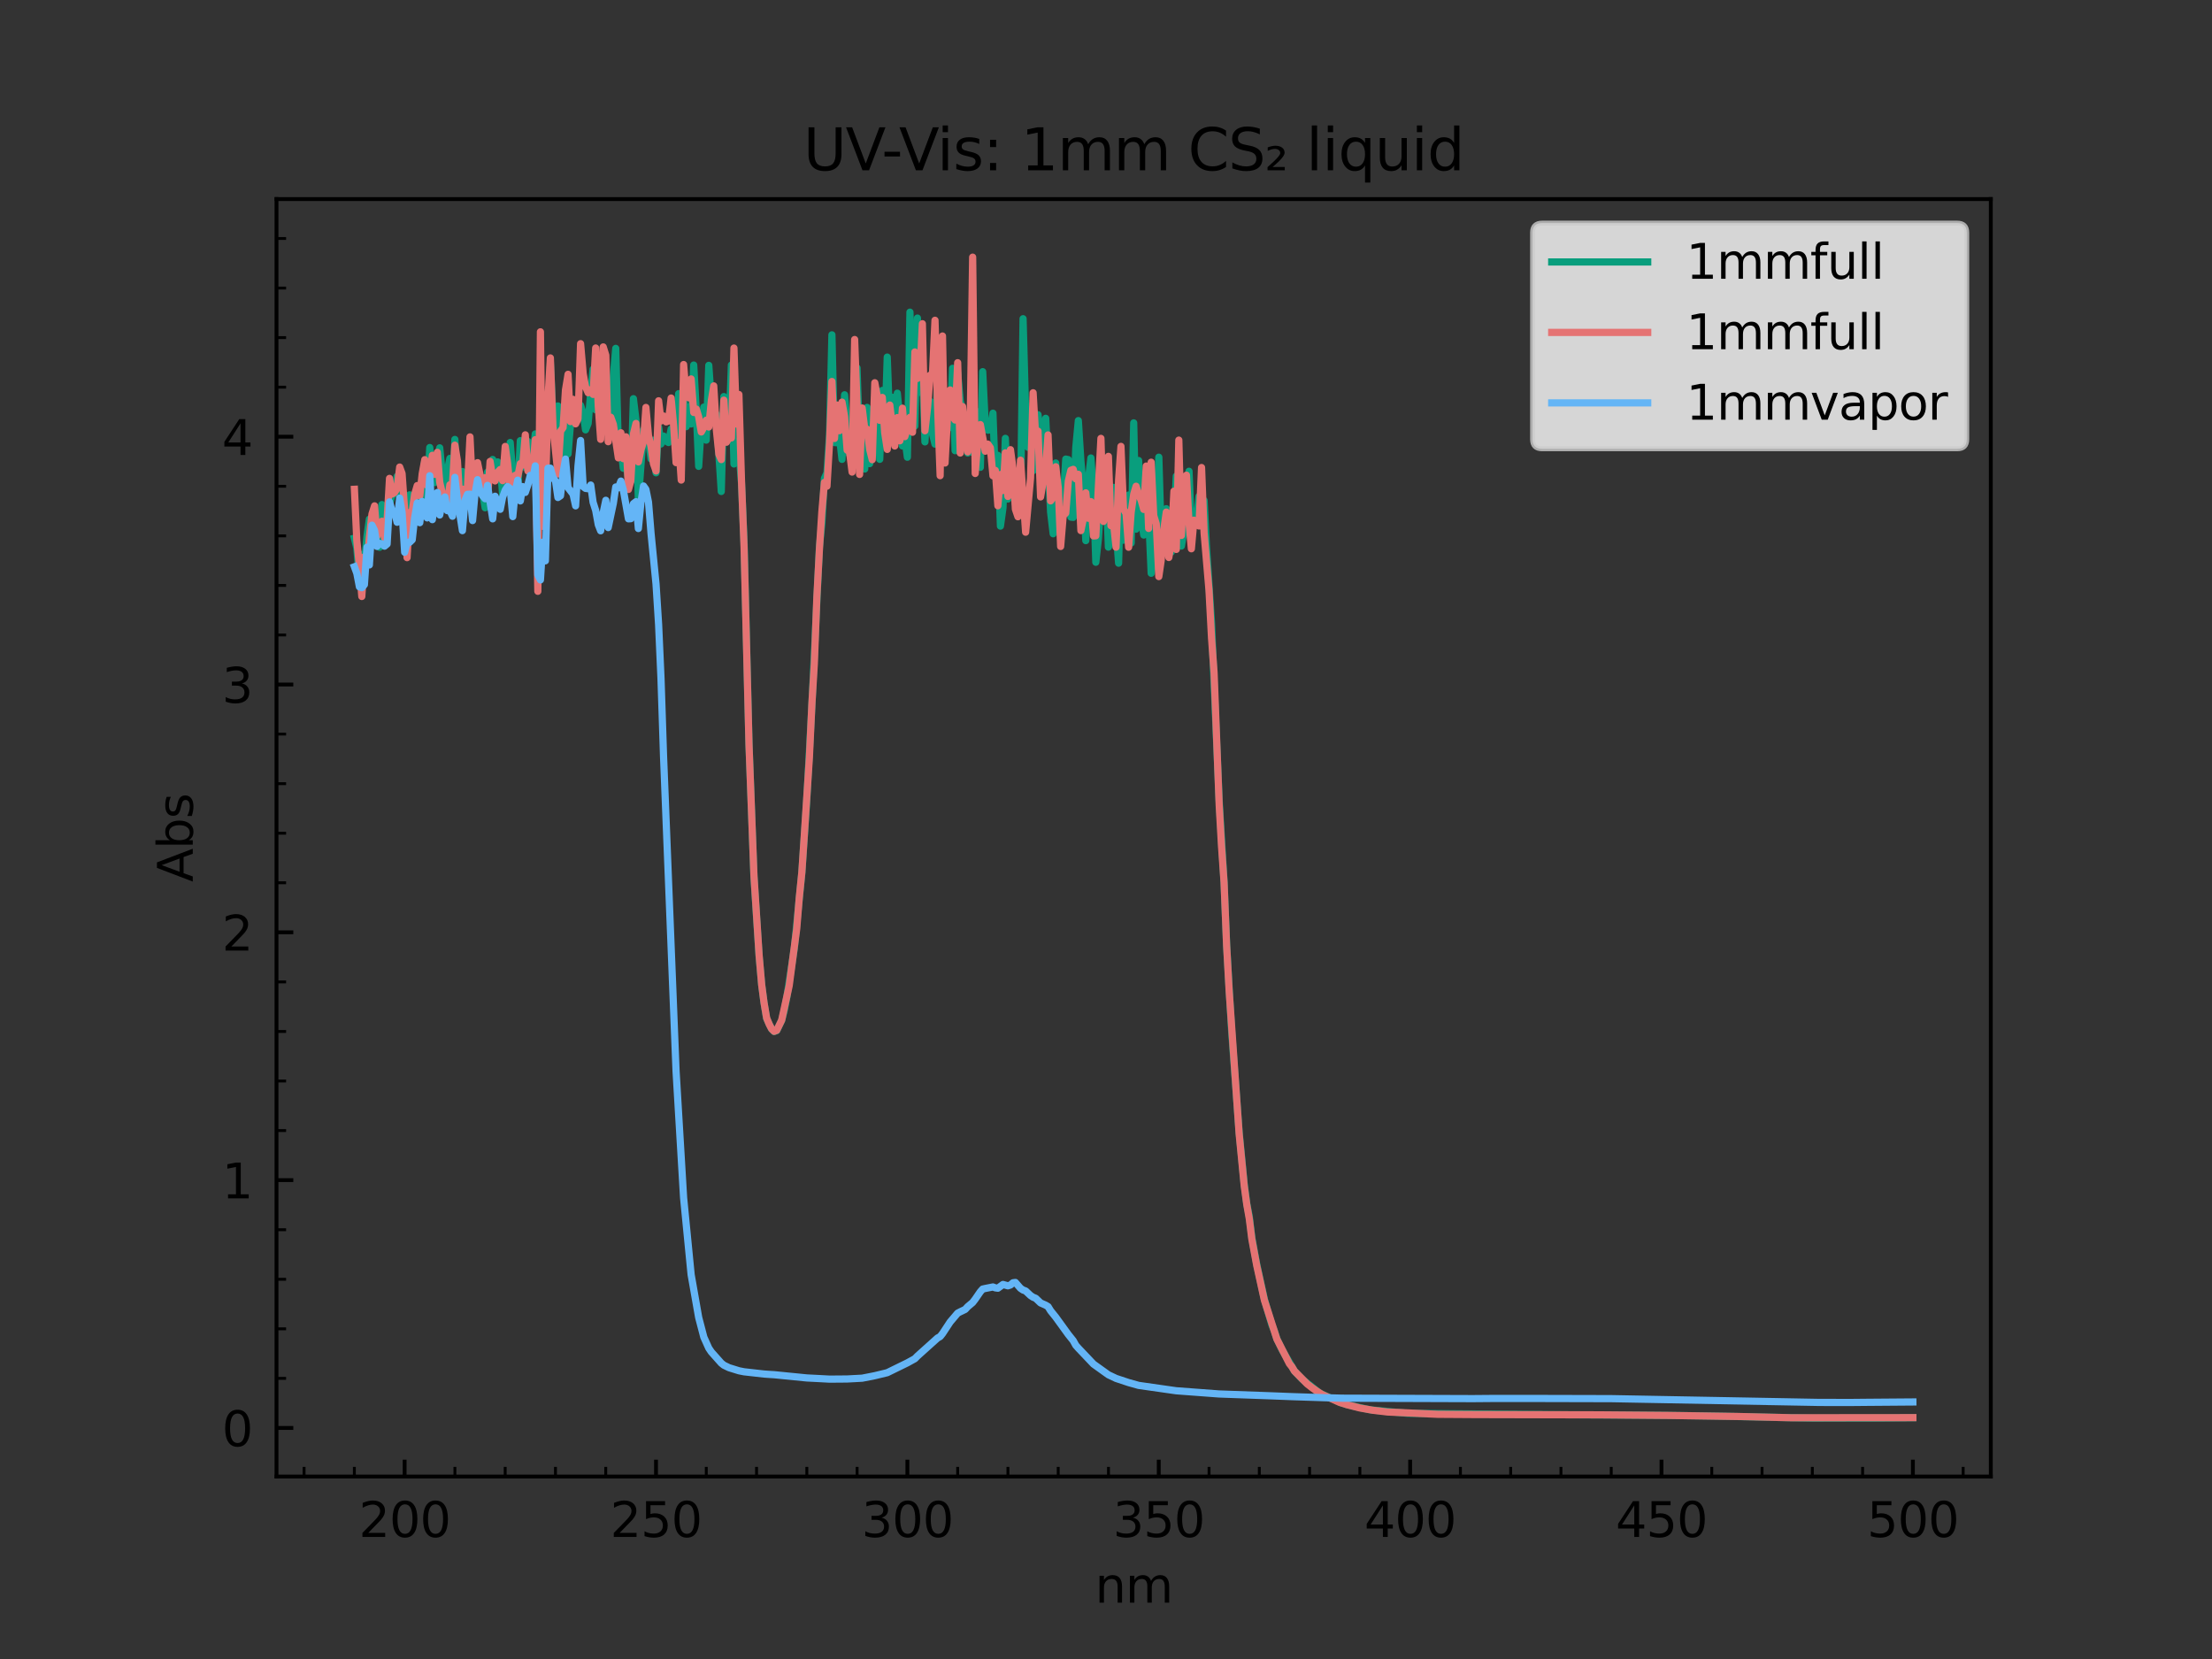<?xml version="1.0" encoding="utf-8" standalone="no"?>
<!DOCTYPE svg PUBLIC "-//W3C//DTD SVG 1.1//EN"
  "http://www.w3.org/Graphics/SVG/1.1/DTD/svg11.dtd">
<svg xmlns:xlink="http://www.w3.org/1999/xlink" width="460.8pt" height="345.6pt" viewBox="0 0 460.8 345.6" xmlns="http://www.w3.org/2000/svg" version="1.1">
 <rect x="0" y="0" width="460.8" height="345.6" fill="#333333" stroke="none"/>
 <defs>
  <style type="text/css">*{stroke-linejoin: round; stroke-linecap: butt}</style>
 </defs>
 <g id="figure_1">
  <g id="patch_1">
   <path d="M 0 345.6 
L 460.8 345.6 
L 460.8 0 
L 0 0 
L 0 345.6 
z
" style="fill: none"/>
  </g>
  <g id="axes_1">
   <g id="patch_2">
    <path d="M 57.6 307.584 
L 414.72 307.584 
L 414.72 41.472 
L 57.6 41.472 
L 57.6 307.584 
z
" style="fill: none"/>
   </g>
   <g id="matplotlib.axis_1">
    <g id="xtick_1">
     <g id="line2d_1">
      <defs>
       <path id="mc0d8dc871e" d="M 0 0 
L 0 -3.5 
" style="stroke: #000000; stroke-width: 0.8"/>
      </defs>
      <g>
       <use xlink:href="#mc0d8dc871e" x="84.292" y="307.584" style="stroke: #000000; stroke-width: 0.8"/>
      </g>
     </g>
     <g id="text_1">
      <!-- 200 -->
      <g transform="translate(74.749 320.182)scale(0.1 -0.1)">
       <defs>
        <path id="DejaVuSans-32" d="M 1228 531 
L 3431 531 
L 3431 0 
L 469 0 
L 469 531 
Q 828 903 1448 1529 
Q 2069 2156 2228 2338 
Q 2531 2678 2651 2914 
Q 2772 3150 2772 3378 
Q 2772 3750 2511 3984 
Q 2250 4219 1831 4219 
Q 1534 4219 1204 4116 
Q 875 4013 500 3803 
L 500 4441 
Q 881 4594 1212 4672 
Q 1544 4750 1819 4750 
Q 2544 4750 2975 4387 
Q 3406 4025 3406 3419 
Q 3406 3131 3298 2873 
Q 3191 2616 2906 2266 
Q 2828 2175 2409 1742 
Q 1991 1309 1228 531 
z
" transform="scale(0.016)"/>
        <path id="DejaVuSans-30" d="M 2034 4250 
Q 1547 4250 1301 3770 
Q 1056 3291 1056 2328 
Q 1056 1369 1301 889 
Q 1547 409 2034 409 
Q 2525 409 2770 889 
Q 3016 1369 3016 2328 
Q 3016 3291 2770 3770 
Q 2525 4250 2034 4250 
z
M 2034 4750 
Q 2819 4750 3233 4129 
Q 3647 3509 3647 2328 
Q 3647 1150 3233 529 
Q 2819 -91 2034 -91 
Q 1250 -91 836 529 
Q 422 1150 422 2328 
Q 422 3509 836 4129 
Q 1250 4750 2034 4750 
z
" transform="scale(0.016)"/>
       </defs>
       <use xlink:href="#DejaVuSans-32"/>
       <use xlink:href="#DejaVuSans-30" x="63.623"/>
       <use xlink:href="#DejaVuSans-30" x="127.246"/>
      </g>
     </g>
    </g>
    <g id="xtick_2">
     <g id="line2d_2">
      <g>
       <use xlink:href="#mc0d8dc871e" x="136.658" y="307.584" style="stroke: #000000; stroke-width: 0.8"/>
      </g>
     </g>
     <g id="text_2">
      <!-- 250 -->
      <g transform="translate(127.115 320.182)scale(0.1 -0.1)">
       <defs>
        <path id="DejaVuSans-35" d="M 691 4666 
L 3169 4666 
L 3169 4134 
L 1269 4134 
L 1269 2991 
Q 1406 3038 1543 3061 
Q 1681 3084 1819 3084 
Q 2600 3084 3056 2656 
Q 3513 2228 3513 1497 
Q 3513 744 3044 326 
Q 2575 -91 1722 -91 
Q 1428 -91 1123 -41 
Q 819 9 494 109 
L 494 744 
Q 775 591 1075 516 
Q 1375 441 1709 441 
Q 2250 441 2565 725 
Q 2881 1009 2881 1497 
Q 2881 1984 2565 2268 
Q 2250 2553 1709 2553 
Q 1456 2553 1204 2497 
Q 953 2441 691 2322 
L 691 4666 
z
" transform="scale(0.016)"/>
       </defs>
       <use xlink:href="#DejaVuSans-32"/>
       <use xlink:href="#DejaVuSans-35" x="63.623"/>
       <use xlink:href="#DejaVuSans-30" x="127.246"/>
      </g>
     </g>
    </g>
    <g id="xtick_3">
     <g id="line2d_3">
      <g>
       <use xlink:href="#mc0d8dc871e" x="189.025" y="307.584" style="stroke: #000000; stroke-width: 0.8"/>
      </g>
     </g>
     <g id="text_3">
      <!-- 300 -->
      <g transform="translate(179.481 320.182)scale(0.1 -0.1)">
       <defs>
        <path id="DejaVuSans-33" d="M 2597 2516 
Q 3050 2419 3304 2112 
Q 3559 1806 3559 1356 
Q 3559 666 3084 287 
Q 2609 -91 1734 -91 
Q 1441 -91 1130 -33 
Q 819 25 488 141 
L 488 750 
Q 750 597 1062 519 
Q 1375 441 1716 441 
Q 2309 441 2620 675 
Q 2931 909 2931 1356 
Q 2931 1769 2642 2001 
Q 2353 2234 1838 2234 
L 1294 2234 
L 1294 2753 
L 1863 2753 
Q 2328 2753 2575 2939 
Q 2822 3125 2822 3475 
Q 2822 3834 2567 4026 
Q 2313 4219 1838 4219 
Q 1578 4219 1281 4162 
Q 984 4106 628 3988 
L 628 4550 
Q 988 4650 1302 4700 
Q 1616 4750 1894 4750 
Q 2613 4750 3031 4423 
Q 3450 4097 3450 3541 
Q 3450 3153 3228 2886 
Q 3006 2619 2597 2516 
z
" transform="scale(0.016)"/>
       </defs>
       <use xlink:href="#DejaVuSans-33"/>
       <use xlink:href="#DejaVuSans-30" x="63.623"/>
       <use xlink:href="#DejaVuSans-30" x="127.246"/>
      </g>
     </g>
    </g>
    <g id="xtick_4">
     <g id="line2d_4">
      <g>
       <use xlink:href="#mc0d8dc871e" x="241.391" y="307.584" style="stroke: #000000; stroke-width: 0.8"/>
      </g>
     </g>
     <g id="text_4">
      <!-- 350 -->
      <g transform="translate(231.847 320.182)scale(0.1 -0.1)">
       <use xlink:href="#DejaVuSans-33"/>
       <use xlink:href="#DejaVuSans-35" x="63.623"/>
       <use xlink:href="#DejaVuSans-30" x="127.246"/>
      </g>
     </g>
    </g>
    <g id="xtick_5">
     <g id="line2d_5">
      <g>
       <use xlink:href="#mc0d8dc871e" x="293.757" y="307.584" style="stroke: #000000; stroke-width: 0.8"/>
      </g>
     </g>
     <g id="text_5">
      <!-- 400 -->
      <g transform="translate(284.213 320.182)scale(0.1 -0.1)">
       <defs>
        <path id="DejaVuSans-34" d="M 2419 4116 
L 825 1625 
L 2419 1625 
L 2419 4116 
z
M 2253 4666 
L 3047 4666 
L 3047 1625 
L 3713 1625 
L 3713 1100 
L 3047 1100 
L 3047 0 
L 2419 0 
L 2419 1100 
L 313 1100 
L 313 1709 
L 2253 4666 
z
" transform="scale(0.016)"/>
       </defs>
       <use xlink:href="#DejaVuSans-34"/>
       <use xlink:href="#DejaVuSans-30" x="63.623"/>
       <use xlink:href="#DejaVuSans-30" x="127.246"/>
      </g>
     </g>
    </g>
    <g id="xtick_6">
     <g id="line2d_6">
      <g>
       <use xlink:href="#mc0d8dc871e" x="346.123" y="307.584" style="stroke: #000000; stroke-width: 0.8"/>
      </g>
     </g>
     <g id="text_6">
      <!-- 450 -->
      <g transform="translate(336.579 320.182)scale(0.1 -0.1)">
       <use xlink:href="#DejaVuSans-34"/>
       <use xlink:href="#DejaVuSans-35" x="63.623"/>
       <use xlink:href="#DejaVuSans-30" x="127.246"/>
      </g>
     </g>
    </g>
    <g id="xtick_7">
     <g id="line2d_7">
      <g>
       <use xlink:href="#mc0d8dc871e" x="398.489" y="307.584" style="stroke: #000000; stroke-width: 0.8"/>
      </g>
     </g>
     <g id="text_7">
      <!-- 500 -->
      <g transform="translate(388.945 320.182)scale(0.1 -0.1)">
       <use xlink:href="#DejaVuSans-35"/>
       <use xlink:href="#DejaVuSans-30" x="63.623"/>
       <use xlink:href="#DejaVuSans-30" x="127.246"/>
      </g>
     </g>
    </g>
    <g id="xtick_8">
     <g id="line2d_8">
      <defs>
       <path id="m634ccc7f96" d="M 0 0 
L 0 -2 
" style="stroke: #000000; stroke-width: 0.6"/>
      </defs>
      <g>
       <use xlink:href="#m634ccc7f96" x="63.346" y="307.584" style="stroke: #000000; stroke-width: 0.6"/>
      </g>
     </g>
    </g>
    <g id="xtick_9">
     <g id="line2d_9">
      <g>
       <use xlink:href="#m634ccc7f96" x="73.819" y="307.584" style="stroke: #000000; stroke-width: 0.6"/>
      </g>
     </g>
    </g>
    <g id="xtick_10">
     <g id="line2d_10">
      <g>
       <use xlink:href="#m634ccc7f96" x="94.766" y="307.584" style="stroke: #000000; stroke-width: 0.6"/>
      </g>
     </g>
    </g>
    <g id="xtick_11">
     <g id="line2d_11">
      <g>
       <use xlink:href="#m634ccc7f96" x="105.239" y="307.584" style="stroke: #000000; stroke-width: 0.6"/>
      </g>
     </g>
    </g>
    <g id="xtick_12">
     <g id="line2d_12">
      <g>
       <use xlink:href="#m634ccc7f96" x="115.712" y="307.584" style="stroke: #000000; stroke-width: 0.6"/>
      </g>
     </g>
    </g>
    <g id="xtick_13">
     <g id="line2d_13">
      <g>
       <use xlink:href="#m634ccc7f96" x="126.185" y="307.584" style="stroke: #000000; stroke-width: 0.6"/>
      </g>
     </g>
    </g>
    <g id="xtick_14">
     <g id="line2d_14">
      <g>
       <use xlink:href="#m634ccc7f96" x="147.132" y="307.584" style="stroke: #000000; stroke-width: 0.6"/>
      </g>
     </g>
    </g>
    <g id="xtick_15">
     <g id="line2d_15">
      <g>
       <use xlink:href="#m634ccc7f96" x="157.605" y="307.584" style="stroke: #000000; stroke-width: 0.6"/>
      </g>
     </g>
    </g>
    <g id="xtick_16">
     <g id="line2d_16">
      <g>
       <use xlink:href="#m634ccc7f96" x="168.078" y="307.584" style="stroke: #000000; stroke-width: 0.6"/>
      </g>
     </g>
    </g>
    <g id="xtick_17">
     <g id="line2d_17">
      <g>
       <use xlink:href="#m634ccc7f96" x="178.551" y="307.584" style="stroke: #000000; stroke-width: 0.6"/>
      </g>
     </g>
    </g>
    <g id="xtick_18">
     <g id="line2d_18">
      <g>
       <use xlink:href="#m634ccc7f96" x="199.498" y="307.584" style="stroke: #000000; stroke-width: 0.6"/>
      </g>
     </g>
    </g>
    <g id="xtick_19">
     <g id="line2d_19">
      <g>
       <use xlink:href="#m634ccc7f96" x="209.971" y="307.584" style="stroke: #000000; stroke-width: 0.6"/>
      </g>
     </g>
    </g>
    <g id="xtick_20">
     <g id="line2d_20">
      <g>
       <use xlink:href="#m634ccc7f96" x="220.444" y="307.584" style="stroke: #000000; stroke-width: 0.6"/>
      </g>
     </g>
    </g>
    <g id="xtick_21">
     <g id="line2d_21">
      <g>
       <use xlink:href="#m634ccc7f96" x="230.918" y="307.584" style="stroke: #000000; stroke-width: 0.6"/>
      </g>
     </g>
    </g>
    <g id="xtick_22">
     <g id="line2d_22">
      <g>
       <use xlink:href="#m634ccc7f96" x="251.864" y="307.584" style="stroke: #000000; stroke-width: 0.6"/>
      </g>
     </g>
    </g>
    <g id="xtick_23">
     <g id="line2d_23">
      <g>
       <use xlink:href="#m634ccc7f96" x="262.337" y="307.584" style="stroke: #000000; stroke-width: 0.6"/>
      </g>
     </g>
    </g>
    <g id="xtick_24">
     <g id="line2d_24">
      <g>
       <use xlink:href="#m634ccc7f96" x="272.81" y="307.584" style="stroke: #000000; stroke-width: 0.6"/>
      </g>
     </g>
    </g>
    <g id="xtick_25">
     <g id="line2d_25">
      <g>
       <use xlink:href="#m634ccc7f96" x="283.284" y="307.584" style="stroke: #000000; stroke-width: 0.6"/>
      </g>
     </g>
    </g>
    <g id="xtick_26">
     <g id="line2d_26">
      <g>
       <use xlink:href="#m634ccc7f96" x="304.23" y="307.584" style="stroke: #000000; stroke-width: 0.6"/>
      </g>
     </g>
    </g>
    <g id="xtick_27">
     <g id="line2d_27">
      <g>
       <use xlink:href="#m634ccc7f96" x="314.703" y="307.584" style="stroke: #000000; stroke-width: 0.6"/>
      </g>
     </g>
    </g>
    <g id="xtick_28">
     <g id="line2d_28">
      <g>
       <use xlink:href="#m634ccc7f96" x="325.177" y="307.584" style="stroke: #000000; stroke-width: 0.6"/>
      </g>
     </g>
    </g>
    <g id="xtick_29">
     <g id="line2d_29">
      <g>
       <use xlink:href="#m634ccc7f96" x="335.65" y="307.584" style="stroke: #000000; stroke-width: 0.6"/>
      </g>
     </g>
    </g>
    <g id="xtick_30">
     <g id="line2d_30">
      <g>
       <use xlink:href="#m634ccc7f96" x="356.596" y="307.584" style="stroke: #000000; stroke-width: 0.6"/>
      </g>
     </g>
    </g>
    <g id="xtick_31">
     <g id="line2d_31">
      <g>
       <use xlink:href="#m634ccc7f96" x="367.069" y="307.584" style="stroke: #000000; stroke-width: 0.6"/>
      </g>
     </g>
    </g>
    <g id="xtick_32">
     <g id="line2d_32">
      <g>
       <use xlink:href="#m634ccc7f96" x="377.543" y="307.584" style="stroke: #000000; stroke-width: 0.6"/>
      </g>
     </g>
    </g>
    <g id="xtick_33">
     <g id="line2d_33">
      <g>
       <use xlink:href="#m634ccc7f96" x="388.016" y="307.584" style="stroke: #000000; stroke-width: 0.6"/>
      </g>
     </g>
    </g>
    <g id="xtick_34">
     <g id="line2d_34">
      <g>
       <use xlink:href="#m634ccc7f96" x="408.962" y="307.584" style="stroke: #000000; stroke-width: 0.6"/>
      </g>
     </g>
    </g>
    <g id="text_8">
     <!-- nm -->
     <g transform="translate(228.121 333.861)scale(0.1 -0.1)">
      <defs>
       <path id="DejaVuSans-6e" d="M 3513 2113 
L 3513 0 
L 2938 0 
L 2938 2094 
Q 2938 2591 2744 2837 
Q 2550 3084 2163 3084 
Q 1697 3084 1428 2787 
Q 1159 2491 1159 1978 
L 1159 0 
L 581 0 
L 581 3500 
L 1159 3500 
L 1159 2956 
Q 1366 3272 1645 3428 
Q 1925 3584 2291 3584 
Q 2894 3584 3203 3211 
Q 3513 2838 3513 2113 
z
" transform="scale(0.016)"/>
       <path id="DejaVuSans-6d" d="M 3328 2828 
Q 3544 3216 3844 3400 
Q 4144 3584 4550 3584 
Q 5097 3584 5394 3201 
Q 5691 2819 5691 2113 
L 5691 0 
L 5113 0 
L 5113 2094 
Q 5113 2597 4934 2840 
Q 4756 3084 4391 3084 
Q 3944 3084 3684 2787 
Q 3425 2491 3425 1978 
L 3425 0 
L 2847 0 
L 2847 2094 
Q 2847 2600 2669 2842 
Q 2491 3084 2119 3084 
Q 1678 3084 1418 2786 
Q 1159 2488 1159 1978 
L 1159 0 
L 581 0 
L 581 3500 
L 1159 3500 
L 1159 2956 
Q 1356 3278 1631 3431 
Q 1906 3584 2284 3584 
Q 2666 3584 2933 3390 
Q 3200 3197 3328 2828 
z
" transform="scale(0.016)"/>
      </defs>
      <use xlink:href="#DejaVuSans-6e"/>
      <use xlink:href="#DejaVuSans-6d" x="63.379"/>
     </g>
    </g>
   </g>
   <g id="matplotlib.axis_2">
    <g id="ytick_1">
     <g id="line2d_35">
      <defs>
       <path id="m33c03a0272" d="M 0 0 
L 3.5 0 
" style="stroke: #000000; stroke-width: 0.8"/>
      </defs>
      <g>
       <use xlink:href="#m33c03a0272" x="57.6" y="297.467" style="stroke: #000000; stroke-width: 0.8"/>
      </g>
     </g>
     <g id="text_9">
      <!-- 0 -->
      <g transform="translate(46.237 301.266)scale(0.1 -0.1)">
       <use xlink:href="#DejaVuSans-30"/>
      </g>
     </g>
    </g>
    <g id="ytick_2">
     <g id="line2d_36">
      <g>
       <use xlink:href="#m33c03a0272" x="57.6" y="245.845" style="stroke: #000000; stroke-width: 0.8"/>
      </g>
     </g>
     <g id="text_10">
      <!-- 1 -->
      <g transform="translate(46.237 249.644)scale(0.1 -0.1)">
       <defs>
        <path id="DejaVuSans-31" d="M 794 531 
L 1825 531 
L 1825 4091 
L 703 3866 
L 703 4441 
L 1819 4666 
L 2450 4666 
L 2450 531 
L 3481 531 
L 3481 0 
L 794 0 
L 794 531 
z
" transform="scale(0.016)"/>
       </defs>
       <use xlink:href="#DejaVuSans-31"/>
      </g>
     </g>
    </g>
    <g id="ytick_3">
     <g id="line2d_37">
      <g>
       <use xlink:href="#m33c03a0272" x="57.6" y="194.222" style="stroke: #000000; stroke-width: 0.8"/>
      </g>
     </g>
     <g id="text_11">
      <!-- 2 -->
      <g transform="translate(46.237 198.021)scale(0.1 -0.1)">
       <use xlink:href="#DejaVuSans-32"/>
      </g>
     </g>
    </g>
    <g id="ytick_4">
     <g id="line2d_38">
      <g>
       <use xlink:href="#m33c03a0272" x="57.6" y="142.6" style="stroke: #000000; stroke-width: 0.8"/>
      </g>
     </g>
     <g id="text_12">
      <!-- 3 -->
      <g transform="translate(46.237 146.399)scale(0.1 -0.1)">
       <use xlink:href="#DejaVuSans-33"/>
      </g>
     </g>
    </g>
    <g id="ytick_5">
     <g id="line2d_39">
      <g>
       <use xlink:href="#m33c03a0272" x="57.6" y="90.978" style="stroke: #000000; stroke-width: 0.8"/>
      </g>
     </g>
     <g id="text_13">
      <!-- 4 -->
      <g transform="translate(46.237 94.777)scale(0.1 -0.1)">
       <use xlink:href="#DejaVuSans-34"/>
      </g>
     </g>
    </g>
    <g id="ytick_6">
     <g id="line2d_40">
      <defs>
       <path id="mdcfd3225af" d="M 0 0 
L 2 0 
" style="stroke: #000000; stroke-width: 0.6"/>
      </defs>
      <g>
       <use xlink:href="#mdcfd3225af" x="57.6" y="287.143" style="stroke: #000000; stroke-width: 0.6"/>
      </g>
     </g>
    </g>
    <g id="ytick_7">
     <g id="line2d_41">
      <g>
       <use xlink:href="#mdcfd3225af" x="57.6" y="276.818" style="stroke: #000000; stroke-width: 0.6"/>
      </g>
     </g>
    </g>
    <g id="ytick_8">
     <g id="line2d_42">
      <g>
       <use xlink:href="#mdcfd3225af" x="57.6" y="266.494" style="stroke: #000000; stroke-width: 0.6"/>
      </g>
     </g>
    </g>
    <g id="ytick_9">
     <g id="line2d_43">
      <g>
       <use xlink:href="#mdcfd3225af" x="57.6" y="256.169" style="stroke: #000000; stroke-width: 0.6"/>
      </g>
     </g>
    </g>
    <g id="ytick_10">
     <g id="line2d_44">
      <g>
       <use xlink:href="#mdcfd3225af" x="57.6" y="235.52" style="stroke: #000000; stroke-width: 0.6"/>
      </g>
     </g>
    </g>
    <g id="ytick_11">
     <g id="line2d_45">
      <g>
       <use xlink:href="#mdcfd3225af" x="57.6" y="225.196" style="stroke: #000000; stroke-width: 0.6"/>
      </g>
     </g>
    </g>
    <g id="ytick_12">
     <g id="line2d_46">
      <g>
       <use xlink:href="#mdcfd3225af" x="57.6" y="214.871" style="stroke: #000000; stroke-width: 0.6"/>
      </g>
     </g>
    </g>
    <g id="ytick_13">
     <g id="line2d_47">
      <g>
       <use xlink:href="#mdcfd3225af" x="57.6" y="204.547" style="stroke: #000000; stroke-width: 0.6"/>
      </g>
     </g>
    </g>
    <g id="ytick_14">
     <g id="line2d_48">
      <g>
       <use xlink:href="#mdcfd3225af" x="57.6" y="183.898" style="stroke: #000000; stroke-width: 0.6"/>
      </g>
     </g>
    </g>
    <g id="ytick_15">
     <g id="line2d_49">
      <g>
       <use xlink:href="#mdcfd3225af" x="57.6" y="173.573" style="stroke: #000000; stroke-width: 0.6"/>
      </g>
     </g>
    </g>
    <g id="ytick_16">
     <g id="line2d_50">
      <g>
       <use xlink:href="#mdcfd3225af" x="57.6" y="163.249" style="stroke: #000000; stroke-width: 0.6"/>
      </g>
     </g>
    </g>
    <g id="ytick_17">
     <g id="line2d_51">
      <g>
       <use xlink:href="#mdcfd3225af" x="57.6" y="152.924" style="stroke: #000000; stroke-width: 0.6"/>
      </g>
     </g>
    </g>
    <g id="ytick_18">
     <g id="line2d_52">
      <g>
       <use xlink:href="#mdcfd3225af" x="57.6" y="132.275" style="stroke: #000000; stroke-width: 0.6"/>
      </g>
     </g>
    </g>
    <g id="ytick_19">
     <g id="line2d_53">
      <g>
       <use xlink:href="#mdcfd3225af" x="57.6" y="121.951" style="stroke: #000000; stroke-width: 0.6"/>
      </g>
     </g>
    </g>
    <g id="ytick_20">
     <g id="line2d_54">
      <g>
       <use xlink:href="#mdcfd3225af" x="57.6" y="111.626" style="stroke: #000000; stroke-width: 0.6"/>
      </g>
     </g>
    </g>
    <g id="ytick_21">
     <g id="line2d_55">
      <g>
       <use xlink:href="#mdcfd3225af" x="57.6" y="101.302" style="stroke: #000000; stroke-width: 0.6"/>
      </g>
     </g>
    </g>
    <g id="ytick_22">
     <g id="line2d_56">
      <g>
       <use xlink:href="#mdcfd3225af" x="57.6" y="80.653" style="stroke: #000000; stroke-width: 0.6"/>
      </g>
     </g>
    </g>
    <g id="ytick_23">
     <g id="line2d_57">
      <g>
       <use xlink:href="#mdcfd3225af" x="57.6" y="70.329" style="stroke: #000000; stroke-width: 0.6"/>
      </g>
     </g>
    </g>
    <g id="ytick_24">
     <g id="line2d_58">
      <g>
       <use xlink:href="#mdcfd3225af" x="57.6" y="60.004" style="stroke: #000000; stroke-width: 0.6"/>
      </g>
     </g>
    </g>
    <g id="ytick_25">
     <g id="line2d_59">
      <g>
       <use xlink:href="#mdcfd3225af" x="57.6" y="49.68" style="stroke: #000000; stroke-width: 0.6"/>
      </g>
     </g>
    </g>
    <g id="text_14">
     <!-- Abs -->
     <g transform="translate(40.158 183.727)rotate(-90)scale(0.1 -0.1)">
      <defs>
       <path id="DejaVuSans-41" d="M 2188 4044 
L 1331 1722 
L 3047 1722 
L 2188 4044 
z
M 1831 4666 
L 2547 4666 
L 4325 0 
L 3669 0 
L 3244 1197 
L 1141 1197 
L 716 0 
L 50 0 
L 1831 4666 
z
" transform="scale(0.016)"/>
       <path id="DejaVuSans-62" d="M 3116 1747 
Q 3116 2381 2855 2742 
Q 2594 3103 2138 3103 
Q 1681 3103 1420 2742 
Q 1159 2381 1159 1747 
Q 1159 1113 1420 752 
Q 1681 391 2138 391 
Q 2594 391 2855 752 
Q 3116 1113 3116 1747 
z
M 1159 2969 
Q 1341 3281 1617 3432 
Q 1894 3584 2278 3584 
Q 2916 3584 3314 3078 
Q 3713 2572 3713 1747 
Q 3713 922 3314 415 
Q 2916 -91 2278 -91 
Q 1894 -91 1617 61 
Q 1341 213 1159 525 
L 1159 0 
L 581 0 
L 581 4863 
L 1159 4863 
L 1159 2969 
z
" transform="scale(0.016)"/>
       <path id="DejaVuSans-73" d="M 2834 3397 
L 2834 2853 
Q 2591 2978 2328 3040 
Q 2066 3103 1784 3103 
Q 1356 3103 1142 2972 
Q 928 2841 928 2578 
Q 928 2378 1081 2264 
Q 1234 2150 1697 2047 
L 1894 2003 
Q 2506 1872 2764 1633 
Q 3022 1394 3022 966 
Q 3022 478 2636 193 
Q 2250 -91 1575 -91 
Q 1294 -91 989 -36 
Q 684 19 347 128 
L 347 722 
Q 666 556 975 473 
Q 1284 391 1588 391 
Q 1994 391 2212 530 
Q 2431 669 2431 922 
Q 2431 1156 2273 1281 
Q 2116 1406 1581 1522 
L 1381 1569 
Q 847 1681 609 1914 
Q 372 2147 372 2553 
Q 372 3047 722 3315 
Q 1072 3584 1716 3584 
Q 2034 3584 2315 3537 
Q 2597 3491 2834 3397 
z
" transform="scale(0.016)"/>
      </defs>
      <use xlink:href="#DejaVuSans-41"/>
      <use xlink:href="#DejaVuSans-62" x="68.408"/>
      <use xlink:href="#DejaVuSans-73" x="131.885"/>
     </g>
    </g>
   </g>
   <g id="line2d_60">
    <path d="M 398.487 295.329 
L 391.676 295.408 
L 377.546 295.424 
L 357.122 294.99 
L 351.342 294.906 
L 342.982 294.813 
L 325.701 294.715 
L 293.222 294.423 
L 285.391 293.686 
L 280.68 292.651 
L 279.095 292.138 
L 274.908 290.204 
L 271.776 287.716 
L 271.247 287.288 
L 269.661 285.608 
L 267.056 281.147 
L 265.997 278.904 
L 265.468 277.24 
L 264.939 275.987 
L 263.92 272.494 
L 263.391 270.637 
L 261.802 263.396 
L 260.784 257.826 
L 260.254 253.444 
L 259.724 250.738 
L 259.195 246.688 
L 258.135 235.823 
L 256.586 214.98 
L 255.526 196.78 
L 254.996 183.73 
L 253.976 166.771 
L 252.916 142.327 
L 252.386 129.812 
L 251.325 113.866 
L 250.835 104.259 
L 250.305 109.605 
L 249.774 103.396 
L 249.244 108.728 
L 248.713 108.373 
L 248.183 110.123 
L 247.693 98.173 
L 247.162 109.781 
L 246.632 110.638 
L 246.101 113.751 
L 245.57 103.798 
L 245.039 99.182 
L 244.549 109.355 
L 244.018 114.986 
L 243.488 108.039 
L 242.957 105.968 
L 242.426 113.946 
L 241.895 111.703 
L 241.404 95.237 
L 240.873 112.299 
L 240.342 116.508 
L 239.811 119.424 
L 239.28 107.166 
L 238.789 101.735 
L 238.258 111.462 
L 237.727 107.769 
L 237.195 95.931 
L 236.664 110.237 
L 236.173 88.091 
L 235.642 113.132 
L 235.111 103.119 
L 234.047 112.539 
L 233.516 98.527 
L 233.025 117.325 
L 232.493 110.28 
L 231.962 101.531 
L 231.43 112.328 
L 230.898 113.976 
L 230.407 100.919 
L 229.875 100.211 
L 229.343 104.031 
L 228.812 112.278 
L 228.28 117.13 
L 227.788 102.435 
L 227.256 95.405 
L 226.724 100.081 
L 226.192 112.625 
L 225.701 101.849 
L 225.169 96.054 
L 224.637 87.619 
L 224.104 93.236 
L 223.572 107.779 
L 223.081 107.723 
L 222.548 95.744 
L 222.016 95.635 
L 221.484 104.212 
L 220.951 102.107 
L 220.46 108.965 
L 219.927 96.451 
L 219.394 111.195 
L 218.862 106.695 
L 217.838 87.142 
L 217.305 98.905 
L 216.772 90.86 
L 216.239 86.388 
L 215.748 95.292 
L 215.215 98.052 
L 214.682 91.548 
L 214.149 93.181 
L 213.657 85.747 
L 213.124 66.393 
L 212.591 104.981 
L 212.058 107.207 
L 211.525 104.933 
L 210.5 95.721 
L 209.967 103.954 
L 209.433 91.316 
L 208.941 105.763 
L 208.408 109.6 
L 207.875 94.845 
L 207.341 99.39 
L 206.849 86.073 
L 206.315 89.549 
L 205.782 89.614 
L 205.249 88.366 
L 204.715 77.426 
L 204.223 97.355 
L 203.689 88.683 
L 203.155 85.513 
L 202.622 94.258 
L 202.129 87.785 
L 201.595 94.373 
L 201.062 91.59 
L 200.528 85.322 
L 200.035 83.549 
L 199.501 77.677 
L 198.967 93.889 
L 198.434 76.719 
L 197.941 89.036 
L 197.407 89.196 
L 196.873 89.901 
L 196.339 94.581 
L 195.846 89.441 
L 195.312 78.706 
L 194.777 92.526 
L 194.243 90.361 
L 193.75 83.606 
L 193.216 83.654 
L 192.682 92.056 
L 192.148 75.927 
L 191.654 81.747 
L 191.12 66.26 
L 190.586 88.746 
L 190.092 85.044 
L 189.558 65.029 
L 189.023 95.253 
L 188.489 91.331 
L 187.995 92.905 
L 186.926 81.902 
L 186.392 87.45 
L 185.898 82.738 
L 185.363 88.705 
L 184.829 74.387 
L 184.294 90.61 
L 183.8 81.334 
L 183.265 95.686 
L 182.731 83.553 
L 182.237 84.474 
L 181.167 96.585 
L 180.632 84.867 
L 180.138 97.71 
L 179.603 88.704 
L 179.068 92.527 
L 178.533 76.645 
L 178.039 87.286 
L 177.504 95 
L 176.969 94.629 
L 175.94 82.241 
L 175.404 95.692 
L 174.869 90.998 
L 174.375 92.227 
L 173.839 92.191 
L 173.304 69.749 
L 172.81 90.491 
L 172.274 98.494 
L 171.739 99.659 
L 171.203 109.061 
L 170.709 113.839 
L 169.143 146.722 
L 168.072 166.518 
L 167.042 181.771 
L 165.476 197.528 
L 163.909 207.728 
L 163.373 210.49 
L 162.837 212.551 
L 161.806 214.695 
L 161.27 214.883 
L 160.734 214.363 
L 159.703 212.187 
L 159.167 208.943 
L 158.672 205.147 
L 158.136 199.187 
L 157.063 182.642 
L 156.032 154.99 
L 155 112.94 
L 154.464 100.615 
L 153.928 93.765 
L 153.432 92.022 
L 152.896 96.655 
L 152.359 76.043 
L 151.864 90.132 
L 150.791 82.609 
L 150.254 102.382 
L 149.222 86.293 
L 148.685 85.739 
L 148.19 83.739 
L 147.653 76.107 
L 147.116 91.688 
L 146.621 84.796 
L 146.084 88.688 
L 145.547 97.154 
L 145.051 85.669 
L 144.514 76.043 
L 143.977 88.321 
L 143.482 84.764 
L 142.945 88.881 
L 142.408 82.297 
L 141.912 93.974 
L 141.375 82.005 
L 140.838 91.199 
L 139.805 89.376 
L 139.267 92.186 
L 138.772 91.917 
L 138.234 90.837 
L 137.697 92.493 
L 137.201 88.966 
L 136.664 98.492 
L 136.126 91.7 
L 135.63 95.611 
L 135.093 91.812 
L 134.555 89.053 
L 134.059 89.531 
L 132.984 104.271 
L 132.488 87.53 
L 131.95 83.053 
L 131.413 100.243 
L 130.917 99.825 
L 130.379 96.62 
L 129.841 97.539 
L 129.345 93.101 
L 128.807 92.984 
L 128.269 72.575 
L 127.773 78.346 
L 127.235 90.184 
L 126.697 87.067 
L 126.201 81.36 
L 125.663 79.04 
L 125.125 86.581 
L 124.629 83.062 
L 124.091 85.37 
L 123.553 76.912 
L 123.056 81.755 
L 122.518 88.22 
L 121.98 89.548 
L 121.483 86.092 
L 120.945 84.438 
L 120.407 86.552 
L 119.91 84.581 
L 119.372 85.504 
L 118.834 88.442 
L 118.337 94.556 
L 117.799 84.007 
L 117.302 87.928 
L 116.764 96.936 
L 116.225 84.567 
L 115.728 90.348 
L 115.19 86.7 
L 114.652 75.615 
L 114.155 90.244 
L 113.616 89.325 
L 113.078 107.419 
L 112.581 100.402 
L 112.042 101.594 
L 111.504 90.395 
L 111.007 95.585 
L 110.468 94.658 
L 109.971 91.96 
L 109.432 97.375 
L 108.893 94.97 
L 108.396 91.793 
L 107.858 102.245 
L 107.319 97.431 
L 106.822 98.639 
L 106.283 92.181 
L 105.744 99.801 
L 105.247 96.523 
L 104.708 103.123 
L 104.21 96.678 
L 103.672 96.227 
L 103.133 99.136 
L 102.635 95.715 
L 102.096 98.77 
L 101.557 98.354 
L 101.06 105.778 
L 100.521 102.356 
L 99.982 99.931 
L 99.484 102.015 
L 98.945 101.348 
L 98.447 97.22 
L 97.908 95.119 
L 97.369 103.348 
L 96.871 101.349 
L 96.332 98.226 
L 95.793 103.341 
L 95.295 101.954 
L 94.756 91.542 
L 94.258 102.601 
L 93.719 95.49 
L 93.18 98.141 
L 92.682 101.854 
L 92.142 98.829 
L 91.603 93.292 
L 91.105 95.342 
L 90.566 100.527 
L 90.068 99.716 
L 89.528 93.224 
L 88.989 104.248 
L 88.491 95.995 
L 87.951 99.731 
L 87.453 104.598 
L 86.914 105.301 
L 86.374 104.46 
L 85.876 105.101 
L 85.336 103.078 
L 84.797 112.198 
L 84.298 111.038 
L 83.759 102.293 
L 83.26 103.011 
L 82.721 99.246 
L 82.181 102.863 
L 81.683 103.065 
L 81.143 104.97 
L 80.645 110.094 
L 80.105 108.171 
L 79.565 105.11 
L 79.067 114.013 
L 78.527 112.831 
L 78.028 108.522 
L 77.488 109.867 
L 76.948 108.145 
L 76.45 111.711 
L 75.91 117.535 
L 75.37 115.493 
L 74.871 120.44 
L 74.331 114.151 
L 73.833 112.124 
L 73.833 112.124 
" clip-path="url(#p3f30e74153)" style="fill: none; stroke: #099e7d; stroke-width: 1.5; stroke-linecap: square"/>
   </g>
   <g id="line2d_61">
    <path d="M 398.487 295.322 
L 373.347 295.346 
L 361.814 295.074 
L 347.686 294.859 
L 333.038 294.737 
L 307.359 294.677 
L 299.504 294.626 
L 289.044 294.143 
L 285.919 293.773 
L 283.279 293.304 
L 280.68 292.65 
L 279.095 292.152 
L 275.437 290.51 
L 274.379 289.849 
L 273.322 289.087 
L 272.305 288.292 
L 269.661 285.621 
L 269.132 284.733 
L 268.602 284.075 
L 265.997 278.961 
L 263.391 270.851 
L 261.802 263.634 
L 260.784 258.161 
L 260.254 253.93 
L 259.724 250.91 
L 259.195 247.049 
L 258.135 236.199 
L 256.056 206.436 
L 255.526 196.929 
L 254.996 183.864 
L 254.466 176.288 
L 253.976 167.645 
L 252.916 140.173 
L 252.386 132.924 
L 251.855 122.97 
L 250.835 111.053 
L 250.305 97.394 
L 249.774 109.568 
L 249.244 109.306 
L 248.713 108.36 
L 248.183 114.323 
L 247.693 108.912 
L 247.162 98.986 
L 246.632 101.914 
L 246.101 111.544 
L 245.57 91.681 
L 245.039 114.455 
L 244.549 102.323 
L 244.018 112.96 
L 243.488 116.139 
L 242.957 106.676 
L 242.426 110.401 
L 241.895 116.749 
L 241.404 120.114 
L 240.873 109.142 
L 240.342 107.405 
L 239.811 96.29 
L 239.28 110.085 
L 238.789 97.085 
L 238.258 106.121 
L 237.727 104.222 
L 237.195 102.991 
L 236.664 101.292 
L 236.173 102.945 
L 235.642 106.707 
L 235.111 114.001 
L 234.579 106.999 
L 234.047 106.025 
L 233.516 92.987 
L 233.025 99.945 
L 232.493 113.994 
L 231.962 108.979 
L 231.43 109.51 
L 230.898 95.067 
L 230.407 104.6 
L 229.875 108.624 
L 229.343 91.322 
L 228.28 111.612 
L 227.788 111.644 
L 227.256 104.492 
L 226.724 107.963 
L 226.192 102.665 
L 225.701 107.961 
L 225.169 110.536 
L 224.637 98.805 
L 224.104 99.756 
L 223.572 97.777 
L 223.081 97.965 
L 222.548 100.226 
L 222.016 106.88 
L 221.484 107.438 
L 220.951 113.843 
L 220.46 101.668 
L 219.927 97.231 
L 219.394 103.583 
L 218.862 104.342 
L 218.329 90.601 
L 217.838 97.264 
L 216.772 103.515 
L 216.239 89.804 
L 215.748 90.858 
L 215.215 81.816 
L 214.682 99.625 
L 213.657 110.871 
L 212.591 95.869 
L 212.058 107.652 
L 211.525 106.087 
L 211.033 97.675 
L 210.5 93.674 
L 209.967 103.42 
L 209.433 94.335 
L 208.941 102.191 
L 208.408 98.848 
L 207.875 105.361 
L 207.341 97.993 
L 206.849 99.117 
L 206.315 93.281 
L 205.782 92.516 
L 205.249 93.997 
L 204.223 88.451 
L 203.689 91.976 
L 203.155 98.637 
L 202.622 53.568 
L 202.129 86.79 
L 201.595 94.127 
L 201.062 90.077 
L 200.528 84.689 
L 200.035 94.376 
L 199.501 75.552 
L 198.967 87.497 
L 198.434 86.798 
L 197.941 81.233 
L 197.407 86.267 
L 196.873 96.458 
L 196.339 69.995 
L 195.846 99.096 
L 195.312 84.536 
L 194.777 66.719 
L 194.243 78.118 
L 193.75 78.16 
L 193.216 85.015 
L 192.682 89.74 
L 192.148 67.438 
L 191.654 77.664 
L 191.12 78.831 
L 190.586 73.315 
L 190.092 90.045 
L 189.558 86.94 
L 189.023 89.291 
L 188.489 90.964 
L 187.995 85.035 
L 187.461 91.828 
L 186.926 86.991 
L 186.392 92.907 
L 185.363 84.38 
L 184.829 93.618 
L 184.294 90.099 
L 183.8 82.79 
L 183.265 87.572 
L 182.731 82.431 
L 182.237 79.733 
L 181.702 95.765 
L 181.167 93.603 
L 180.632 89.405 
L 180.138 89.291 
L 179.603 84.99 
L 179.068 98.837 
L 178.039 70.727 
L 177.504 98.342 
L 176.969 94.072 
L 176.475 93.775 
L 175.94 86.768 
L 175.404 83.767 
L 174.869 89.723 
L 174.375 84.374 
L 173.839 91.345 
L 173.304 79.472 
L 172.81 92.21 
L 172.274 101.287 
L 171.739 100.483 
L 171.203 106.655 
L 170.709 114.255 
L 170.173 124.306 
L 169.638 138.279 
L 169.143 146.491 
L 168.608 157.834 
L 167.536 174.254 
L 167.042 181.697 
L 166.506 186.985 
L 165.97 193.483 
L 164.404 205.338 
L 162.837 212.523 
L 161.806 214.64 
L 161.27 214.851 
L 160.734 214.322 
L 160.239 213.379 
L 159.703 212.071 
L 159.167 208.907 
L 158.672 205.158 
L 158.136 198.984 
L 157.063 182.421 
L 156.032 155.182 
L 155 113.857 
L 154.464 100.052 
L 153.928 82.178 
L 153.432 88.347 
L 152.896 72.507 
L 152.359 91.235 
L 151.864 91.239 
L 151.327 92.129 
L 150.791 83.359 
L 150.254 95.74 
L 149.759 94.659 
L 149.222 89.467 
L 148.685 80.385 
L 148.19 83.422 
L 147.653 88.952 
L 147.116 87.541 
L 146.621 89.035 
L 146.084 89.987 
L 145.547 86.833 
L 145.051 85.219 
L 144.514 85.927 
L 143.977 78.937 
L 143.482 82.873 
L 142.945 82.433 
L 142.408 75.936 
L 141.912 100.009 
L 141.375 92.192 
L 140.838 96.376 
L 140.342 88.826 
L 139.805 82.917 
L 139.267 87.704 
L 138.772 87.889 
L 138.234 86.658 
L 137.697 87.7 
L 137.201 83.491 
L 136.664 98.108 
L 136.126 96.599 
L 135.63 93.033 
L 135.093 90.762 
L 134.555 84.877 
L 134.059 91.967 
L 133.522 93.685 
L 132.984 96.225 
L 132.488 88.21 
L 131.95 90.42 
L 131.413 100.154 
L 130.917 101.963 
L 130.379 90.986 
L 129.841 95.543 
L 129.345 90.154 
L 128.807 95.383 
L 127.773 88.412 
L 127.235 86.914 
L 126.697 92.015 
L 126.201 74.005 
L 125.663 72.269 
L 125.125 91.519 
L 124.629 84.649 
L 124.091 72.498 
L 123.553 82.166 
L 123.056 81.178 
L 122.518 81.818 
L 121.98 80.571 
L 121.483 77.802 
L 120.945 71.594 
L 120.407 87.286 
L 119.91 88.293 
L 119.372 83.186 
L 118.834 87.821 
L 118.337 77.973 
L 117.799 81.225 
L 117.302 89.066 
L 116.764 89.846 
L 116.225 98.741 
L 115.19 88.826 
L 114.652 74.564 
L 114.155 82.991 
L 113.616 103.208 
L 113.078 109.645 
L 112.581 69.124 
L 112.042 123.182 
L 111.504 91.586 
L 111.007 97.388 
L 110.468 97.261 
L 109.971 98.114 
L 109.432 90.582 
L 108.893 96.886 
L 108.396 96.574 
L 107.858 99.303 
L 107.319 99.018 
L 106.822 101.939 
L 106.283 101.957 
L 105.744 96.519 
L 105.247 93.001 
L 104.708 100.126 
L 104.21 97.803 
L 103.672 98.393 
L 103.133 100.185 
L 102.635 99.604 
L 102.096 96.117 
L 101.557 103.879 
L 101.06 99.515 
L 100.521 101.429 
L 99.484 96.378 
L 98.945 100.649 
L 98.447 102.212 
L 97.908 91.01 
L 97.369 101.918 
L 96.871 102.083 
L 96.332 101.896 
L 95.793 104.596 
L 95.295 96.026 
L 94.756 92.738 
L 94.258 100.935 
L 93.719 100.987 
L 93.18 104.889 
L 92.682 102.986 
L 92.142 102.76 
L 91.603 100.473 
L 91.105 94.229 
L 90.566 98.828 
L 90.068 94.851 
L 89.528 98.682 
L 88.989 101.101 
L 88.491 95.755 
L 87.951 98.682 
L 87.453 103.294 
L 86.914 101.152 
L 86.374 102.99 
L 85.876 106.503 
L 85.336 106.77 
L 84.797 116.171 
L 84.298 106.334 
L 83.759 98.648 
L 83.26 97.293 
L 82.721 101.741 
L 82.181 102.615 
L 81.683 102.913 
L 81.143 99.652 
L 80.645 108.301 
L 80.105 112.052 
L 79.565 108.584 
L 79.067 109.516 
L 78.527 111.7 
L 78.028 105.376 
L 77.488 107.072 
L 76.948 111.856 
L 76.45 117.713 
L 75.91 115.986 
L 75.37 124.261 
L 74.871 117.946 
L 74.331 112.601 
L 73.833 101.928 
L 73.833 101.928 
" clip-path="url(#p3f30e74153)" style="fill: none; stroke: #e57373; stroke-width: 1.5; stroke-linecap: square"/>
   </g>
   <g id="line2d_62">
    <path d="M 398.487 292.054 
L 389.044 292.127 
L 385.932 292.156 
L 379.104 292.152 
L 335.657 291.363 
L 320.979 291.327 
L 311.565 291.32 
L 306.833 291.359 
L 279.623 291.268 
L 275.965 291.169 
L 269.132 290.945 
L 264.939 290.78 
L 253.976 290.39 
L 245.039 289.723 
L 237.195 288.602 
L 235.111 288.017 
L 232.493 287.147 
L 230.898 286.392 
L 227.788 284.16 
L 224.637 280.842 
L 224.104 280.241 
L 223.572 279.281 
L 222.548 278 
L 219.927 274.381 
L 218.862 273.055 
L 218.329 272.191 
L 217.838 271.893 
L 216.772 271.426 
L 215.748 270.446 
L 215.215 270.238 
L 214.682 269.887 
L 213.657 268.926 
L 213.124 268.736 
L 212.591 268.378 
L 211.525 267.156 
L 211.033 267.224 
L 210.5 267.689 
L 209.967 267.857 
L 208.941 267.578 
L 207.875 268.357 
L 207.341 268.283 
L 206.849 268.097 
L 205.249 268.411 
L 204.715 268.533 
L 204.223 269.086 
L 203.155 270.641 
L 202.622 271.336 
L 201.595 272.2 
L 201.062 272.781 
L 200.035 273.271 
L 199.501 273.546 
L 197.941 275.385 
L 196.339 277.817 
L 195.846 278.435 
L 195.312 278.728 
L 191.12 282.496 
L 190.586 283.042 
L 189.023 283.906 
L 184.829 285.959 
L 182.237 286.583 
L 179.603 287.102 
L 176.475 287.268 
L 172.81 287.297 
L 170.709 287.184 
L 168.072 287.051 
L 161.27 286.376 
L 160.239 286.312 
L 159.167 286.237 
L 155 285.768 
L 153.928 285.554 
L 151.864 284.915 
L 150.791 284.393 
L 150.254 283.962 
L 148.19 281.642 
L 147.653 280.85 
L 146.621 278.557 
L 145.547 274.455 
L 143.977 265.546 
L 142.408 249.536 
L 140.838 223.172 
L 138.234 157.688 
L 137.697 141.306 
L 137.201 130.117 
L 136.664 121.673 
L 135.63 111.207 
L 135.093 104.601 
L 134.555 101.94 
L 134.059 101.239 
L 133.522 104.651 
L 132.984 110.103 
L 132.488 104.508 
L 131.95 104.926 
L 131.413 108.054 
L 130.917 108.082 
L 129.841 102.018 
L 129.345 100.216 
L 128.807 101.63 
L 128.269 101.447 
L 127.773 104.826 
L 126.697 109.908 
L 126.201 104.218 
L 125.663 106.747 
L 125.125 110.576 
L 124.629 109.299 
L 124.091 106.337 
L 123.553 104.635 
L 123.056 101.041 
L 122.518 101.805 
L 121.98 101.744 
L 121.483 101.375 
L 120.945 91.762 
L 120.407 97.047 
L 119.91 105.38 
L 119.372 102.936 
L 118.337 101.597 
L 117.799 95.634 
L 117.302 98.472 
L 116.764 103.273 
L 116.225 103.642 
L 115.728 100.246 
L 115.19 99.444 
L 114.652 97.528 
L 114.155 97.538 
L 113.616 116.835 
L 113.078 112.937 
L 112.581 120.811 
L 112.042 119.748 
L 111.504 97.042 
L 111.007 99.799 
L 110.468 99.027 
L 109.971 100.989 
L 109.432 102.582 
L 108.893 101.362 
L 108.396 104.353 
L 107.858 100.026 
L 107.319 102.463 
L 106.822 107.617 
L 106.283 101.793 
L 105.744 101.363 
L 105.247 102.108 
L 104.708 103.573 
L 104.21 106.098 
L 103.133 103.372 
L 102.635 108.091 
L 101.557 101.115 
L 101.06 103.894 
L 100.521 103.266 
L 99.982 102.317 
L 99.484 99.925 
L 98.945 102.913 
L 98.447 108.448 
L 97.908 102.949 
L 97.369 102.982 
L 96.871 104.188 
L 96.332 110.543 
L 95.295 104.024 
L 94.756 99.441 
L 94.258 107.543 
L 93.719 106.35 
L 93.18 106.381 
L 92.682 103.517 
L 92.142 104.656 
L 91.603 107.285 
L 91.105 102.591 
L 90.566 104.424 
L 90.068 108.252 
L 89.528 99.095 
L 88.989 107.89 
L 88.491 105.26 
L 87.951 104.453 
L 87.453 108.887 
L 86.914 104.767 
L 86.374 107.894 
L 85.876 112.441 
L 85.336 112.968 
L 84.797 113.069 
L 84.298 115.045 
L 83.759 106.698 
L 83.26 103.762 
L 82.721 108.798 
L 82.181 106.62 
L 81.683 106.498 
L 81.143 104.549 
L 80.645 113.324 
L 80.105 113.775 
L 79.565 113.287 
L 79.067 113.198 
L 78.527 113.83 
L 78.028 110.496 
L 77.488 109.401 
L 76.948 117.692 
L 76.45 113.988 
L 75.91 121.802 
L 75.37 122.427 
L 74.871 122.249 
L 74.331 119.437 
L 73.833 118.069 
L 73.833 118.069 
" clip-path="url(#p3f30e74153)" style="fill: none; stroke: #64b5f6; stroke-width: 1.5; stroke-linecap: square"/>
   </g>
   <g id="patch_3">
    <path d="M 57.6 307.584 
L 57.6 41.472 
" style="fill: none; stroke: #000000; stroke-width: 0.8; stroke-linejoin: miter; stroke-linecap: square"/>
   </g>
   <g id="patch_4">
    <path d="M 414.72 307.584 
L 414.72 41.472 
" style="fill: none; stroke: #000000; stroke-width: 0.8; stroke-linejoin: miter; stroke-linecap: square"/>
   </g>
   <g id="patch_5">
    <path d="M 57.6 307.584 
L 414.72 307.584 
" style="fill: none; stroke: #000000; stroke-width: 0.8; stroke-linejoin: miter; stroke-linecap: square"/>
   </g>
   <g id="patch_6">
    <path d="M 57.6 41.472 
L 414.72 41.472 
" style="fill: none; stroke: #000000; stroke-width: 0.8; stroke-linejoin: miter; stroke-linecap: square"/>
   </g>
   <g id="text_15">
    <!-- UV-Vis: 1mm CS₂ liquid -->
    <g transform="translate(167.369 35.472)scale(0.12 -0.12)">
     <defs>
      <path id="DejaVuSans-55" d="M 556 4666 
L 1191 4666 
L 1191 1831 
Q 1191 1081 1462 751 
Q 1734 422 2344 422 
Q 2950 422 3222 751 
Q 3494 1081 3494 1831 
L 3494 4666 
L 4128 4666 
L 4128 1753 
Q 4128 841 3676 375 
Q 3225 -91 2344 -91 
Q 1459 -91 1007 375 
Q 556 841 556 1753 
L 556 4666 
z
" transform="scale(0.016)"/>
      <path id="DejaVuSans-56" d="M 1831 0 
L 50 4666 
L 709 4666 
L 2188 738 
L 3669 4666 
L 4325 4666 
L 2547 0 
L 1831 0 
z
" transform="scale(0.016)"/>
      <path id="DejaVuSans-2d" d="M 313 2009 
L 1997 2009 
L 1997 1497 
L 313 1497 
L 313 2009 
z
" transform="scale(0.016)"/>
      <path id="DejaVuSans-69" d="M 603 3500 
L 1178 3500 
L 1178 0 
L 603 0 
L 603 3500 
z
M 603 4863 
L 1178 4863 
L 1178 4134 
L 603 4134 
L 603 4863 
z
" transform="scale(0.016)"/>
      <path id="DejaVuSans-3a" d="M 750 794 
L 1409 794 
L 1409 0 
L 750 0 
L 750 794 
z
M 750 3309 
L 1409 3309 
L 1409 2516 
L 750 2516 
L 750 3309 
z
" transform="scale(0.016)"/>
      <path id="DejaVuSans-20" transform="scale(0.016)"/>
      <path id="DejaVuSans-43" d="M 4122 4306 
L 4122 3641 
Q 3803 3938 3442 4084 
Q 3081 4231 2675 4231 
Q 1875 4231 1450 3742 
Q 1025 3253 1025 2328 
Q 1025 1406 1450 917 
Q 1875 428 2675 428 
Q 3081 428 3442 575 
Q 3803 722 4122 1019 
L 4122 359 
Q 3791 134 3420 21 
Q 3050 -91 2638 -91 
Q 1578 -91 968 557 
Q 359 1206 359 2328 
Q 359 3453 968 4101 
Q 1578 4750 2638 4750 
Q 3056 4750 3426 4639 
Q 3797 4528 4122 4306 
z
" transform="scale(0.016)"/>
      <path id="DejaVuSans-53" d="M 3425 4513 
L 3425 3897 
Q 3066 4069 2747 4153 
Q 2428 4238 2131 4238 
Q 1616 4238 1336 4038 
Q 1056 3838 1056 3469 
Q 1056 3159 1242 3001 
Q 1428 2844 1947 2747 
L 2328 2669 
Q 3034 2534 3370 2195 
Q 3706 1856 3706 1288 
Q 3706 609 3251 259 
Q 2797 -91 1919 -91 
Q 1588 -91 1214 -16 
Q 841 59 441 206 
L 441 856 
Q 825 641 1194 531 
Q 1563 422 1919 422 
Q 2459 422 2753 634 
Q 3047 847 3047 1241 
Q 3047 1584 2836 1778 
Q 2625 1972 2144 2069 
L 1759 2144 
Q 1053 2284 737 2584 
Q 422 2884 422 3419 
Q 422 4038 858 4394 
Q 1294 4750 2059 4750 
Q 2388 4750 2728 4690 
Q 3069 4631 3425 4513 
z
" transform="scale(0.016)"/>
      <path id="DejaVuSans-2082" d="M 838 356 
L 2163 356 
L 2163 0 
L 294 0 
L 294 343 
Q 400 440 597 615 
Q 1672 1568 1672 1862 
Q 1672 2068 1509 2194 
Q 1347 2321 1081 2321 
Q 919 2321 728 2266 
Q 538 2212 313 2103 
L 313 2487 
Q 553 2575 761 2618 
Q 969 2662 1147 2662 
Q 1600 2662 1872 2456 
Q 2144 2250 2144 1912 
Q 2144 1478 1109 590 
Q 934 440 838 356 
z
" transform="scale(0.016)"/>
      <path id="DejaVuSans-6c" d="M 603 4863 
L 1178 4863 
L 1178 0 
L 603 0 
L 603 4863 
z
" transform="scale(0.016)"/>
      <path id="DejaVuSans-71" d="M 947 1747 
Q 947 1113 1208 752 
Q 1469 391 1925 391 
Q 2381 391 2643 752 
Q 2906 1113 2906 1747 
Q 2906 2381 2643 2742 
Q 2381 3103 1925 3103 
Q 1469 3103 1208 2742 
Q 947 2381 947 1747 
z
M 2906 525 
Q 2725 213 2448 61 
Q 2172 -91 1784 -91 
Q 1150 -91 751 415 
Q 353 922 353 1747 
Q 353 2572 751 3078 
Q 1150 3584 1784 3584 
Q 2172 3584 2448 3432 
Q 2725 3281 2906 2969 
L 2906 3500 
L 3481 3500 
L 3481 -1331 
L 2906 -1331 
L 2906 525 
z
" transform="scale(0.016)"/>
      <path id="DejaVuSans-75" d="M 544 1381 
L 544 3500 
L 1119 3500 
L 1119 1403 
Q 1119 906 1312 657 
Q 1506 409 1894 409 
Q 2359 409 2629 706 
Q 2900 1003 2900 1516 
L 2900 3500 
L 3475 3500 
L 3475 0 
L 2900 0 
L 2900 538 
Q 2691 219 2414 64 
Q 2138 -91 1772 -91 
Q 1169 -91 856 284 
Q 544 659 544 1381 
z
M 1991 3584 
L 1991 3584 
z
" transform="scale(0.016)"/>
      <path id="DejaVuSans-64" d="M 2906 2969 
L 2906 4863 
L 3481 4863 
L 3481 0 
L 2906 0 
L 2906 525 
Q 2725 213 2448 61 
Q 2172 -91 1784 -91 
Q 1150 -91 751 415 
Q 353 922 353 1747 
Q 353 2572 751 3078 
Q 1150 3584 1784 3584 
Q 2172 3584 2448 3432 
Q 2725 3281 2906 2969 
z
M 947 1747 
Q 947 1113 1208 752 
Q 1469 391 1925 391 
Q 2381 391 2643 752 
Q 2906 1113 2906 1747 
Q 2906 2381 2643 2742 
Q 2381 3103 1925 3103 
Q 1469 3103 1208 2742 
Q 947 2381 947 1747 
z
" transform="scale(0.016)"/>
     </defs>
     <use xlink:href="#DejaVuSans-55"/>
     <use xlink:href="#DejaVuSans-56" x="73.193"/>
     <use xlink:href="#DejaVuSans-2d" x="135.727"/>
     <use xlink:href="#DejaVuSans-56" x="165.936"/>
     <use xlink:href="#DejaVuSans-69" x="232.094"/>
     <use xlink:href="#DejaVuSans-73" x="259.877"/>
     <use xlink:href="#DejaVuSans-3a" x="311.977"/>
     <use xlink:href="#DejaVuSans-20" x="345.668"/>
     <use xlink:href="#DejaVuSans-31" x="377.455"/>
     <use xlink:href="#DejaVuSans-6d" x="441.078"/>
     <use xlink:href="#DejaVuSans-6d" x="538.49"/>
     <use xlink:href="#DejaVuSans-20" x="635.902"/>
     <use xlink:href="#DejaVuSans-43" x="667.689"/>
     <use xlink:href="#DejaVuSans-53" x="737.514"/>
     <use xlink:href="#DejaVuSans-2082" x="800.99"/>
     <use xlink:href="#DejaVuSans-20" x="841.078"/>
     <use xlink:href="#DejaVuSans-6c" x="872.865"/>
     <use xlink:href="#DejaVuSans-69" x="900.648"/>
     <use xlink:href="#DejaVuSans-71" x="928.432"/>
     <use xlink:href="#DejaVuSans-75" x="991.908"/>
     <use xlink:href="#DejaVuSans-69" x="1055.287"/>
     <use xlink:href="#DejaVuSans-64" x="1083.07"/>
    </g>
   </g>
   <g id="legend_1">
    <g id="patch_7">
     <path d="M 321.251 93.506 
L 407.72 93.506 
Q 409.72 93.506 409.72 91.506 
L 409.72 48.472 
Q 409.72 46.472 407.72 46.472 
L 321.251 46.472 
Q 319.251 46.472 319.251 48.472 
L 319.251 91.506 
Q 319.251 93.506 321.251 93.506 
z
" style="fill: #ffffff; opacity: 0.8; stroke: #cccccc; stroke-linejoin: miter"/>
    </g>
    <g id="line2d_63">
     <path d="M 323.251 54.57 
L 333.251 54.57 
L 343.251 54.57 
" style="fill: none; stroke: #099e7d; stroke-width: 1.5; stroke-linecap: square"/>
    </g>
    <g id="text_16">
     <!-- 1mmfull -->
     <g transform="translate(351.251 58.07)scale(0.1 -0.1)">
      <defs>
       <path id="DejaVuSans-66" d="M 2375 4863 
L 2375 4384 
L 1825 4384 
Q 1516 4384 1395 4259 
Q 1275 4134 1275 3809 
L 1275 3500 
L 2222 3500 
L 2222 3053 
L 1275 3053 
L 1275 0 
L 697 0 
L 697 3053 
L 147 3053 
L 147 3500 
L 697 3500 
L 697 3744 
Q 697 4328 969 4595 
Q 1241 4863 1831 4863 
L 2375 4863 
z
" transform="scale(0.016)"/>
      </defs>
      <use xlink:href="#DejaVuSans-31"/>
      <use xlink:href="#DejaVuSans-6d" x="63.623"/>
      <use xlink:href="#DejaVuSans-6d" x="161.035"/>
      <use xlink:href="#DejaVuSans-66" x="258.447"/>
      <use xlink:href="#DejaVuSans-75" x="293.652"/>
      <use xlink:href="#DejaVuSans-6c" x="357.031"/>
      <use xlink:href="#DejaVuSans-6c" x="384.814"/>
     </g>
    </g>
    <g id="line2d_64">
     <path d="M 323.251 69.249 
L 333.251 69.249 
L 343.251 69.249 
" style="fill: none; stroke: #e57373; stroke-width: 1.5; stroke-linecap: square"/>
    </g>
    <g id="text_17">
     <!-- 1mmfull -->
     <g transform="translate(351.251 72.749)scale(0.1 -0.1)">
      <use xlink:href="#DejaVuSans-31"/>
      <use xlink:href="#DejaVuSans-6d" x="63.623"/>
      <use xlink:href="#DejaVuSans-6d" x="161.035"/>
      <use xlink:href="#DejaVuSans-66" x="258.447"/>
      <use xlink:href="#DejaVuSans-75" x="293.652"/>
      <use xlink:href="#DejaVuSans-6c" x="357.031"/>
      <use xlink:href="#DejaVuSans-6c" x="384.814"/>
     </g>
    </g>
    <g id="line2d_65">
     <path d="M 323.251 83.927 
L 333.251 83.927 
L 343.251 83.927 
" style="fill: none; stroke: #64b5f6; stroke-width: 1.5; stroke-linecap: square"/>
    </g>
    <g id="text_18">
     <!-- 1mmvapor -->
     <g transform="translate(351.251 87.427)scale(0.1 -0.1)">
      <defs>
       <path id="DejaVuSans-76" d="M 191 3500 
L 800 3500 
L 1894 563 
L 2988 3500 
L 3597 3500 
L 2284 0 
L 1503 0 
L 191 3500 
z
" transform="scale(0.016)"/>
       <path id="DejaVuSans-61" d="M 2194 1759 
Q 1497 1759 1228 1600 
Q 959 1441 959 1056 
Q 959 750 1161 570 
Q 1363 391 1709 391 
Q 2188 391 2477 730 
Q 2766 1069 2766 1631 
L 2766 1759 
L 2194 1759 
z
M 3341 1997 
L 3341 0 
L 2766 0 
L 2766 531 
Q 2569 213 2275 61 
Q 1981 -91 1556 -91 
Q 1019 -91 701 211 
Q 384 513 384 1019 
Q 384 1609 779 1909 
Q 1175 2209 1959 2209 
L 2766 2209 
L 2766 2266 
Q 2766 2663 2505 2880 
Q 2244 3097 1772 3097 
Q 1472 3097 1187 3025 
Q 903 2953 641 2809 
L 641 3341 
Q 956 3463 1253 3523 
Q 1550 3584 1831 3584 
Q 2591 3584 2966 3190 
Q 3341 2797 3341 1997 
z
" transform="scale(0.016)"/>
       <path id="DejaVuSans-70" d="M 1159 525 
L 1159 -1331 
L 581 -1331 
L 581 3500 
L 1159 3500 
L 1159 2969 
Q 1341 3281 1617 3432 
Q 1894 3584 2278 3584 
Q 2916 3584 3314 3078 
Q 3713 2572 3713 1747 
Q 3713 922 3314 415 
Q 2916 -91 2278 -91 
Q 1894 -91 1617 61 
Q 1341 213 1159 525 
z
M 3116 1747 
Q 3116 2381 2855 2742 
Q 2594 3103 2138 3103 
Q 1681 3103 1420 2742 
Q 1159 2381 1159 1747 
Q 1159 1113 1420 752 
Q 1681 391 2138 391 
Q 2594 391 2855 752 
Q 3116 1113 3116 1747 
z
" transform="scale(0.016)"/>
       <path id="DejaVuSans-6f" d="M 1959 3097 
Q 1497 3097 1228 2736 
Q 959 2375 959 1747 
Q 959 1119 1226 758 
Q 1494 397 1959 397 
Q 2419 397 2687 759 
Q 2956 1122 2956 1747 
Q 2956 2369 2687 2733 
Q 2419 3097 1959 3097 
z
M 1959 3584 
Q 2709 3584 3137 3096 
Q 3566 2609 3566 1747 
Q 3566 888 3137 398 
Q 2709 -91 1959 -91 
Q 1206 -91 779 398 
Q 353 888 353 1747 
Q 353 2609 779 3096 
Q 1206 3584 1959 3584 
z
" transform="scale(0.016)"/>
       <path id="DejaVuSans-72" d="M 2631 2963 
Q 2534 3019 2420 3045 
Q 2306 3072 2169 3072 
Q 1681 3072 1420 2755 
Q 1159 2438 1159 1844 
L 1159 0 
L 581 0 
L 581 3500 
L 1159 3500 
L 1159 2956 
Q 1341 3275 1631 3429 
Q 1922 3584 2338 3584 
Q 2397 3584 2469 3576 
Q 2541 3569 2628 3553 
L 2631 2963 
z
" transform="scale(0.016)"/>
      </defs>
      <use xlink:href="#DejaVuSans-31"/>
      <use xlink:href="#DejaVuSans-6d" x="63.623"/>
      <use xlink:href="#DejaVuSans-6d" x="161.035"/>
      <use xlink:href="#DejaVuSans-76" x="258.447"/>
      <use xlink:href="#DejaVuSans-61" x="317.627"/>
      <use xlink:href="#DejaVuSans-70" x="378.906"/>
      <use xlink:href="#DejaVuSans-6f" x="442.383"/>
      <use xlink:href="#DejaVuSans-72" x="503.564"/>
     </g>
    </g>
   </g>
  </g>
 </g>
 <defs>
  <clipPath id="p3f30e74153">
   <rect x="57.6" y="41.472" width="357.12" height="266.112"/>
  </clipPath>
 </defs>
</svg>
